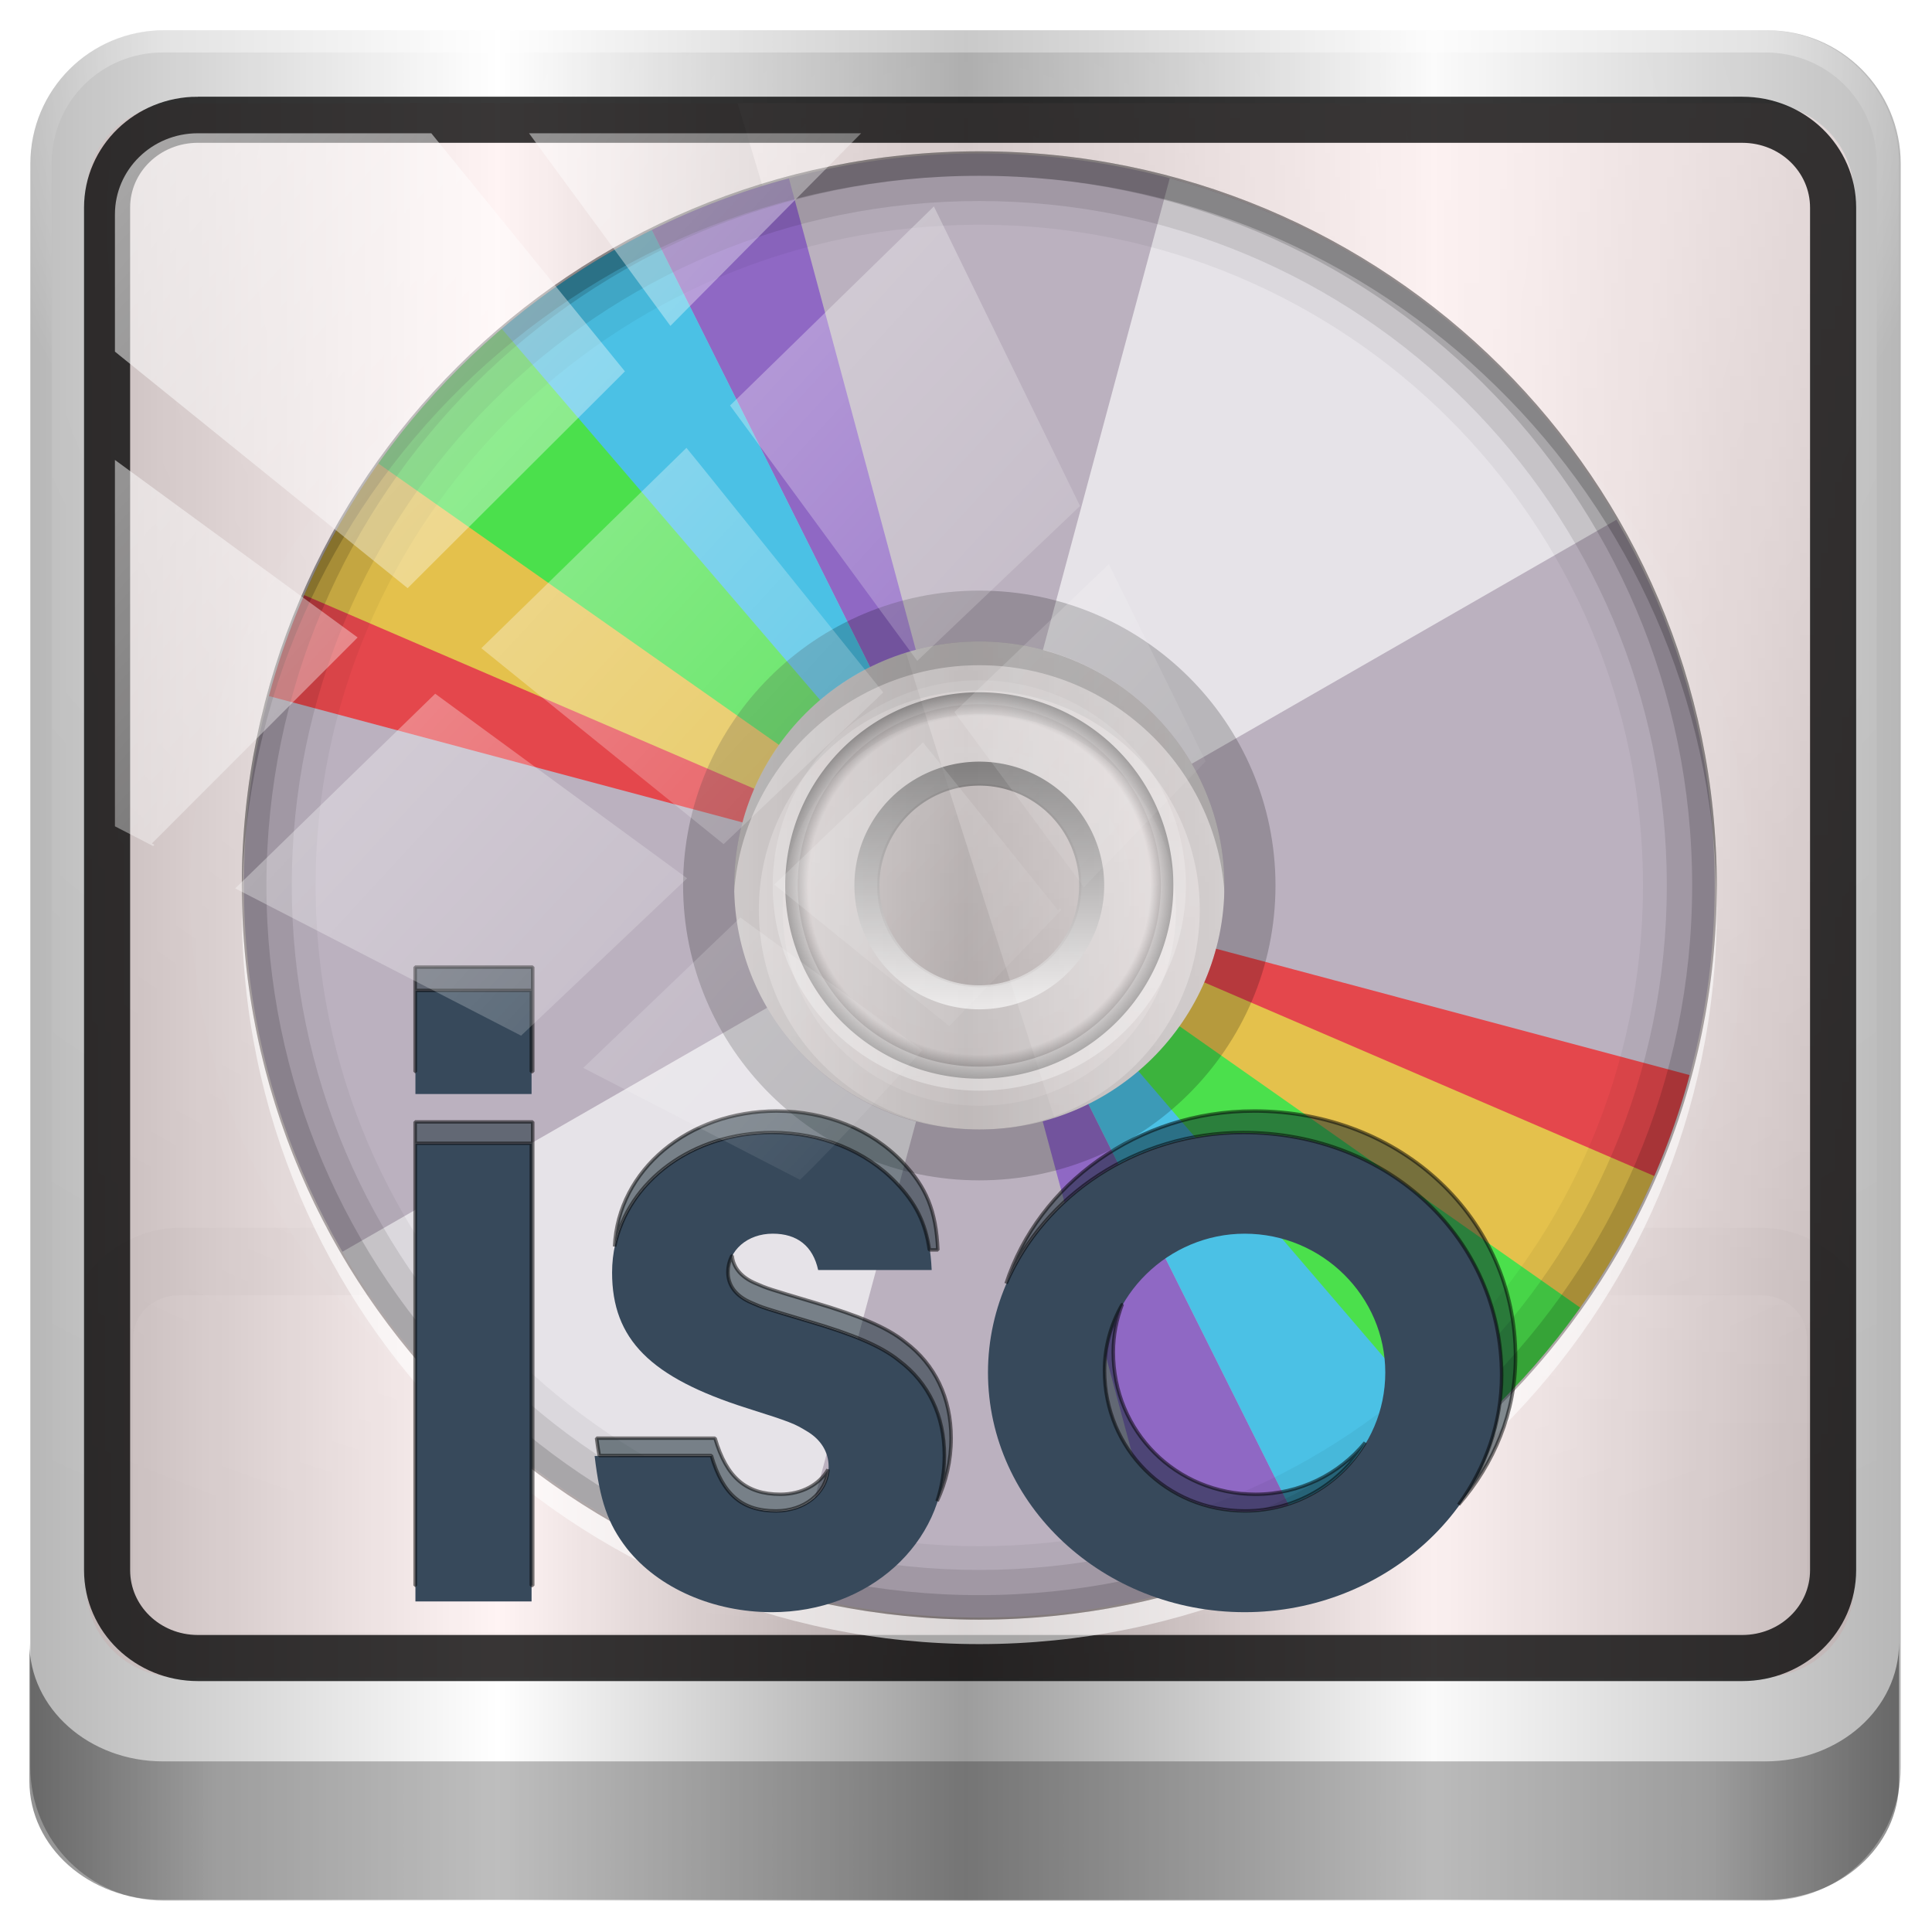 <?xml version="1.0" encoding="UTF-8" standalone="no"?>
<svg
   xmlns:dc="http://purl.org/dc/elements/1.1/"
   xmlns:cc="http://creativecommons.org/ns#"
   xmlns:rdf="http://www.w3.org/1999/02/22-rdf-syntax-ns#"
   xmlns:svg="http://www.w3.org/2000/svg"
   xmlns="http://www.w3.org/2000/svg"
   xmlns:xlink="http://www.w3.org/1999/xlink"
   xmlns:sodipodi="http://sodipodi.sourceforge.net/DTD/sodipodi-0.dtd"
   xmlns:inkscape="http://www.inkscape.org/namespaces/inkscape"
   sodipodi:docname="emblem-iso.svg"
   inkscape:version="1.0beta2 (2b71d25d45, 2019-12-03)"
   version="1.1"
   id="svg2"
   height="32"
   width="32">
  <script
     id="script2985"
     xlink:href="" />
  <defs
     id="defs4">
    <filter
       style="color-interpolation-filters:sRGB"
       id="filter3832-0">
      <feGaussianBlur
         stdDeviation="0.769"
         id="feGaussianBlur3834-4" />
    </filter>
    <linearGradient
       id="linearGradient4370-2">
      <stop
         offset="0"
         style="stop-color:#2a7fff;stop-opacity:1"
         id="stop4372-3" />
      <stop
         offset="1"
         style="stop-color:#003380;stop-opacity:1"
         id="stop4374-7" />
    </linearGradient>
    <linearGradient
       id="linearGradient3266-4">
      <stop
         offset="0"
         style="stop-color:#ffffff;stop-opacity:1"
         id="stop2807-3" />
      <stop
         offset="1"
         style="stop-color:#000000;stop-opacity:0"
         id="stop2809-4" />
    </linearGradient>
    <filter
       style="color-interpolation-filters:sRGB"
       id="filter4365">
      <feGaussianBlur
         stdDeviation="0.769"
         id="feGaussianBlur4367" />
    </filter>
    <linearGradient
       id="linearGradient4370">
      <stop
         offset="0"
         style="stop-color:#2a7fff;stop-opacity:1"
         id="stop4372" />
      <stop
         offset="1"
         style="stop-color:#003380;stop-opacity:1"
         id="stop4374" />
    </linearGradient>
    <linearGradient
       id="linearGradient4377">
      <stop
         offset="0"
         style="stop-color:#ffffff;stop-opacity:1"
         id="stop4379" />
      <stop
         offset="1"
         style="stop-color:#000000;stop-opacity:0"
         id="stop4381" />
    </linearGradient>
    <linearGradient
       id="linearGradient3362">
      <stop
         offset="0"
         style="stop-color:#4d4d4d;stop-opacity:1"
         id="stop3364" />
      <stop
         offset="1"
         style="stop-color:#ffffff;stop-opacity:1"
         id="stop3366" />
    </linearGradient>
    <linearGradient
       id="linearGradient3342">
      <stop
         offset="0"
         style="stop-color:#000000;stop-opacity:0"
         id="stop3344" />
      <stop
         offset="0.85"
         style="stop-color:#000000;stop-opacity:0"
         id="stop3350" />
      <stop
         offset="1"
         style="stop-color:#000000;stop-opacity:1"
         id="stop3346" />
    </linearGradient>
    <linearGradient
       id="linearGradient3330">
      <stop
         offset="0"
         style="stop-color:#ffffff;stop-opacity:0.203"
         id="stop3332" />
      <stop
         offset="1"
         style="stop-color:#ffffff;stop-opacity:0.68"
         id="stop3334" />
    </linearGradient>
    <clipPath
       id="clipPath4031">
      <path
         style="fill:#bbb1bf;fill-opacity:1;stroke:none"
         id="path4033"
         inkscape:connector-curvature="0"
         d="M 48,32 C 28.118,32 12,48.118 12,68 12,87.882 28.118,104 48,104 67.882,104 84,87.882 84,68 84,48.118 67.882,32 48,32 Z m 0,24 c 6.627,0 12,5.373 12,12 0,6.627 -5.373,12 -12,12 -6.627,0 -12,-5.373 -12,-12 0,-6.627 5.373,-12 12,-12 z" />
    </clipPath>
    <filter
       style="color-interpolation-filters:sRGB"
       id="filter4035"
       height="1.341"
       width="1.381"
       y="-0.171"
       x="-0.19">
      <feGaussianBlur
         stdDeviation="4.948"
         id="feGaussianBlur4037" />
    </filter>
    <clipPath
       id="clipPath4187">
      <path
         style="fill:#bbb1bf;fill-opacity:1;stroke:none;stroke-width:1.067"
         id="path4189"
         inkscape:connector-curvature="0"
         d="m 51.2,108.8 c -21.208,0 -38.4,17.192 -38.4,38.4 0,21.208 17.192,38.4 38.4,38.4 21.208,0 38.4,-17.192 38.4,-38.4 0,-21.208 -17.192,-38.4 -38.4,-38.4 z m 0,25.6 c 7.069,0 12.8,5.731 12.8,12.8 0,7.069 -5.731,12.8 -12.8,12.8 -7.069,0 -12.8,-5.731 -12.8,-12.8 0,-7.069 5.731,-12.8 12.8,-12.8 z" />
    </clipPath>
    <filter
       style="color-interpolation-filters:sRGB"
       id="filter4195"
       height="1.36"
       width="1.36"
       y="-0.18"
       x="-0.18">
      <feGaussianBlur
         stdDeviation="5.216"
         id="feGaussianBlur4197" />
    </filter>
    <linearGradient
       id="linearGradient4042">
      <stop
         offset="0"
         style="stop-color:#ffaaaa;stop-opacity:1"
         id="stop4044" />
      <stop
         offset="1"
         style="stop-color:#ff7777;stop-opacity:1"
         id="stop4046" />
    </linearGradient>
    <linearGradient
       id="linearGradient3888-8-4-8-4-6-9-0-8-7-9"
       inkscape:collect="always">
      <stop
         id="stop3890-4-7-9-5-7-0-8-8-8-6"
         offset="0"
         style="stop-color:#ffffff;stop-opacity:1;" />
      <stop
         id="stop3892-5-8-2-8-3-3-3-06-4-4"
         offset="1"
         style="stop-color:#ffffff;stop-opacity:0;" />
    </linearGradient>
    <linearGradient
       id="linearGradient3888-8-4-8-6"
       inkscape:collect="always">
      <stop
         id="stop3890-4-7-9-7"
         offset="0"
         style="stop-color:#ffffff;stop-opacity:1;" />
      <stop
         id="stop3892-5-8-2-7"
         offset="1"
         style="stop-color:#ffffff;stop-opacity:0;" />
    </linearGradient>
    <linearGradient
       id="linearGradient4091-0-3-0-7">
      <stop
         id="stop4093-3-6-4-2"
         offset="0"
         style="stop-color:#ffffff;stop-opacity:1;" />
      <stop
         style="stop-color:#ffffff;stop-opacity:1;"
         offset="0.8"
         id="stop4099-6-1-8-3" />
      <stop
         id="stop4095-1-0-7-9"
         offset="1"
         style="stop-color:#ffffff;stop-opacity:0;" />
    </linearGradient>
    <linearGradient
       id="linearGradient3832-0-6-1-1">
      <stop
         id="stop3834-6-3-7-1"
         offset="0"
         style="stop-color:#000000;stop-opacity:1;" />
      <stop
         style="stop-color:#000000;stop-opacity:0.588;"
         offset="0.1"
         id="stop3872-2-4" />
      <stop
         id="stop3844-6-2-7-6"
         offset="0.9"
         style="stop-color:#000000;stop-opacity:0.588;" />
      <stop
         id="stop3836-5-0-2-9"
         offset="1"
         style="stop-color:#000000;stop-opacity:1;" />
    </linearGradient>
    <linearGradient
       inkscape:collect="always"
       xlink:href="#linearGradient6139-0"
       id="linearGradient5021"
       gradientUnits="userSpaceOnUse"
       x1="6"
       y1="47"
       x2="90"
       y2="47"
       gradientTransform="matrix(1.135,0,0,1.134,-40.037,-46.788)" />
    <linearGradient
       id="linearGradient6139-0">
      <stop
         style="stop-color:#b7b7b7;stop-opacity:1;"
         offset="0"
         id="stop6141-2" />
      <stop
         id="stop6151-0"
         offset="0.25"
         style="stop-color:#ffffff;stop-opacity:1;" />
      <stop
         id="stop6147-1"
         offset="0.5"
         style="stop-color:#9d9d9d;stop-opacity:1;" />
      <stop
         style="stop-color:#fafafa;stop-opacity:1;"
         offset="0.75"
         id="stop6149-4" />
      <stop
         style="stop-color:#b7b7b7;stop-opacity:1;"
         offset="1"
         id="stop6143-4" />
    </linearGradient>
    <linearGradient
       y2="47"
       x2="90"
       y1="47"
       x1="6"
       gradientTransform="matrix(1.143,0,0,1.143,-32.183,-24.606)"
       gradientUnits="userSpaceOnUse"
       id="linearGradient4788"
       xlink:href="#linearGradient6139-0"
       inkscape:collect="always" />
    <radialGradient
       r="41"
       fy="6.213"
       fx="158"
       cy="6.213"
       cx="158"
       gradientTransform="matrix(0,1.729,-2.174,0,171.375,-259.239)"
       gradientUnits="userSpaceOnUse"
       id="radialGradient4790"
       xlink:href="#linearGradient3888-8-4-8-6"
       inkscape:collect="always" />
    <radialGradient
       r="42"
       fy="-27"
       fx="48"
       cy="-27"
       cx="48"
       gradientTransform="matrix(-1.144,0,0,-0.933,212.762,-20.401)"
       gradientUnits="userSpaceOnUse"
       id="radialGradient4792"
       xlink:href="#linearGradient4091-0-3-0-7"
       inkscape:collect="always" />
    <linearGradient
       y2="82.984"
       x2="-10.188"
       y1="82.984"
       x1="-94"
       gradientTransform="matrix(1.067,0,0,0.948,213.333,9.539)"
       gradientUnits="userSpaceOnUse"
       id="linearGradient4794"
       xlink:href="#linearGradient3832-0-6-1-1"
       inkscape:collect="always" />
    <linearGradient
       y2="68"
       x2="62"
       y1="8"
       x1="62"
       gradientTransform="matrix(1.194,0,0,1.154,-34.38,-24.386)"
       gradientUnits="userSpaceOnUse"
       id="linearGradient4796"
       xlink:href="#linearGradient3888-8-4-8-4-6-9-0-8-7-9"
       inkscape:collect="always" />
    <radialGradient
       r="45.056"
       fy="0.381"
       fx="14.693"
       cy="0.381"
       cx="14.693"
       gradientTransform="matrix(1.007,0,0,0.897,8.118,24.913)"
       gradientUnits="userSpaceOnUse"
       id="radialGradient4798"
       xlink:href="#linearGradient4042"
       inkscape:collect="always" />
    <linearGradient
       gradientTransform="matrix(0,0.148,-0.171,0,59.721,45.929)"
       y2="61.922"
       x2="94.568"
       y1="61.922"
       x1="25.22"
       gradientUnits="userSpaceOnUse"
       id="linearGradient4800"
       xlink:href="#linearGradient3362"
       inkscape:collect="always" />
    <radialGradient
       r="33.714"
       fy="61.922"
       fx="59.894"
       cy="61.922"
       cx="59.894"
       gradientTransform="matrix(0,0.255,-0.247,0,64.444,39.495)"
       gradientUnits="userSpaceOnUse"
       id="radialGradient4802"
       xlink:href="#linearGradient3342"
       inkscape:collect="always" />
    <linearGradient
       gradientTransform="matrix(0,0.255,-0.295,0,67.412,39.495)"
       y2="61.922"
       x2="93.608"
       y1="61.922"
       x1="26.18"
       gradientUnits="userSpaceOnUse"
       id="linearGradient4804"
       xlink:href="#linearGradient3330"
       inkscape:collect="always" />
    <linearGradient
       id="linearGradient6139-0-3">
      <stop
         style="stop-color:#b4b9ba;stop-opacity:1"
         offset="0"
         id="stop6141-2-6" />
      <stop
         id="stop6151-0-7"
         offset="0.25"
         style="stop-color:#ffffff;stop-opacity:1;" />
      <stop
         id="stop6147-1-5"
         offset="0.5"
         style="stop-color:#98a0a2;stop-opacity:1" />
      <stop
         style="stop-color:#fbf9f9;stop-opacity:1;"
         offset="0.75"
         id="stop6149-4-3" />
      <stop
         style="stop-color:#b4b8ba;stop-opacity:1"
         offset="1"
         id="stop6143-4-5" />
    </linearGradient>
    <clipPath
       clipPathUnits="userSpaceOnUse"
       id="clipPath4156-4-1">
      <path
         style="opacity:0.6;fill:#ffffff;fill-opacity:1;stroke:none"
         d="m 27.046,-55.695 -14.214,13.321 h 0.061 l 15.653,21.771 10.231,-10.546 C 38.562,-32.302 27.468,-54.819 27.046,-55.695 Z M 9.647,-39.383 -5.241,-25.321 15.988,-7.806 26.372,-18.383 Z m 31.491,12.951 -9.741,9.714 8.945,12.458 7.781,-7.555 z m -49.84,4.379 -13.754,12.982 26.283,13.846 0.061,-0.062 -0.123,-0.062 L 13.599,-5.401 -8.702,-22.053 Z m 38.015,7.401 -9.803,9.775 11.579,9.559 7.628,-7.401 -8.669,-11.009 z m 20.187,5.674 -7.383,7.216 6.188,8.542 5.82,-6.137 z m -32.195,6.322 -9.557,9.498 13.662,7.185 7.934,-7.678 z m 23.312,2.374 -7.107,6.938 8.363,6.907 5.361,-5.674 -0.061,-0.092 -0.092,0.123 -6.464,-8.203 z m -8.73,8.542 -7.505,7.339 10.354,5.458 c 1.397,-1.321 5.675,-6.123 5.851,-6.322 z"
         id="path4158-0-8"
         inkscape:connector-curvature="0" />
    </clipPath>
    <radialGradient
       cx="64.134"
       cy="88.987"
       r="39.753"
       fx="64.134"
       fy="88.987"
       id="radialGradient4133-4"
       xlink:href="#linearGradient3455-8"
       gradientUnits="userSpaceOnUse"
       gradientTransform="matrix(0.673,5.3344581e-8,-5.4480783e-8,0.687,4.84,-4.308)" />
    <linearGradient
       id="linearGradient3455-8">
      <stop
         id="stop3457-0"
         style="stop-color:#469619;stop-opacity:1"
         offset="0" />
      <stop
         id="stop3459-8"
         style="stop-color:#263026;stop-opacity:1"
         offset="1" />
    </linearGradient>
    <linearGradient
       x1="58.102"
       y1="15.531"
       x2="58.102"
       y2="61.944"
       id="linearGradient3665-5"
       xlink:href="#linearGradient3659-8"
       gradientUnits="userSpaceOnUse"
       gradientTransform="matrix(0.688,0,0,0.814,3.961,-0.214)" />
    <linearGradient
       id="linearGradient3659-8">
      <stop
         id="stop3661-5"
         style="stop-color:#6fde00;stop-opacity:0.742"
         offset="0" />
      <stop
         id="stop3663-56"
         style="stop-color:#e3ff77;stop-opacity:0"
         offset="1" />
    </linearGradient>
    <radialGradient
       cx="64"
       cy="59.5"
       r="3"
       fx="64"
       fy="59.5"
       id="radialGradient3573-3"
       xlink:href="#linearGradient3567-4"
       gradientUnits="userSpaceOnUse"
       gradientTransform="matrix(0.688,0,0,0.946,3.961,-14.691)" />
    <linearGradient
       id="linearGradient3567-4">
      <stop
         id="stop3569-4"
         style="stop-color:#6ab700;stop-opacity:1"
         offset="0" />
      <stop
         id="stop3571-5"
         style="stop-color:#6ab700;stop-opacity:0"
         offset="1" />
    </linearGradient>
    <radialGradient
       cx="64"
       cy="59.5"
       r="3"
       fx="64"
       fy="59.5"
       id="radialGradient3577-5"
       xlink:href="#linearGradient3567-4"
       gradientUnits="userSpaceOnUse"
       gradientTransform="matrix(0.688,0,0,0.946,3.961,-18.819)" />
    <radialGradient
       cx="64"
       cy="59.5"
       r="3"
       fx="64"
       fy="59.5"
       id="radialGradient3581-9"
       xlink:href="#linearGradient3567-4"
       gradientUnits="userSpaceOnUse"
       gradientTransform="matrix(0.688,0,0,0.946,3.961,-22.948)" />
    <radialGradient
       cx="64"
       cy="59.5"
       r="3"
       fx="64"
       fy="59.5"
       id="radialGradient3585-3"
       xlink:href="#linearGradient3567-4"
       gradientUnits="userSpaceOnUse"
       gradientTransform="matrix(0.688,0,0,0.946,3.961,-31.205)" />
    <radialGradient
       cx="64"
       cy="59.5"
       r="3"
       fx="64"
       fy="59.5"
       id="radialGradient3589-7"
       xlink:href="#linearGradient3567-4"
       gradientUnits="userSpaceOnUse"
       gradientTransform="matrix(0.688,0,0,0.946,3.961,-5.745)" />
    <radialGradient
       cx="64"
       cy="59.5"
       r="3"
       fx="64"
       fy="59.5"
       id="radialGradient3593-8"
       xlink:href="#linearGradient3567-4"
       gradientUnits="userSpaceOnUse"
       gradientTransform="matrix(0.688,0,0,0.946,3.961,-1.617)" />
    <radialGradient
       cx="64"
       cy="59.5"
       r="3"
       fx="64"
       fy="59.5"
       id="radialGradient3597-9"
       xlink:href="#linearGradient3567-4"
       gradientUnits="userSpaceOnUse"
       gradientTransform="matrix(0.688,0,0,0.946,3.961,2.512)" />
    <radialGradient
       cx="64"
       cy="59.5"
       r="3"
       fx="64"
       fy="59.5"
       id="radialGradient3601-1"
       xlink:href="#linearGradient3567-4"
       gradientUnits="userSpaceOnUse"
       gradientTransform="matrix(0.688,0,0,0.946,3.961,10.769)" />
    <radialGradient
       cx="64"
       cy="59.5"
       r="3"
       fx="64"
       fy="59.5"
       id="radialGradient3634-2"
       xlink:href="#linearGradient3567-4"
       gradientUnits="userSpaceOnUse"
       gradientTransform="matrix(0.688,0,0,0.946,2.011,-108.741)" />
    <radialGradient
       cx="64"
       cy="59.5"
       r="3"
       fx="64"
       fy="59.5"
       id="radialGradient3636-0"
       xlink:href="#linearGradient3567-4"
       gradientUnits="userSpaceOnUse"
       gradientTransform="matrix(0.688,0,0,0.946,2.011,-112.87)" />
    <radialGradient
       cx="64"
       cy="59.5"
       r="3"
       fx="64"
       fy="59.5"
       id="radialGradient3638-9"
       xlink:href="#linearGradient3567-4"
       gradientUnits="userSpaceOnUse"
       gradientTransform="matrix(0.688,0,0,0.946,2.011,-116.998)" />
    <radialGradient
       cx="64"
       cy="59.5"
       r="3"
       fx="64"
       fy="59.5"
       id="radialGradient3640-7"
       xlink:href="#linearGradient3567-4"
       gradientUnits="userSpaceOnUse"
       gradientTransform="matrix(0.688,0,0,0.946,2.011,-125.256)" />
    <radialGradient
       cx="64"
       cy="59.5"
       r="3"
       fx="64"
       fy="59.5"
       id="radialGradient3642-1"
       xlink:href="#linearGradient3567-4"
       gradientUnits="userSpaceOnUse"
       gradientTransform="matrix(0.688,0,0,0.946,2.011,-99.796)" />
    <radialGradient
       cx="64"
       cy="59.5"
       r="3"
       fx="64"
       fy="59.5"
       id="radialGradient3644-5"
       xlink:href="#linearGradient3567-4"
       gradientUnits="userSpaceOnUse"
       gradientTransform="matrix(0.688,0,0,0.946,2.011,-95.667)" />
    <radialGradient
       cx="64"
       cy="59.5"
       r="3"
       fx="64"
       fy="59.5"
       id="radialGradient3646-4"
       xlink:href="#linearGradient3567-4"
       gradientUnits="userSpaceOnUse"
       gradientTransform="matrix(0.688,0,0,0.946,2.011,-91.538)" />
    <radialGradient
       cx="64"
       cy="59.5"
       r="3"
       fx="64"
       fy="59.5"
       id="radialGradient3648-3"
       xlink:href="#linearGradient3567-4"
       gradientUnits="userSpaceOnUse"
       gradientTransform="matrix(0.688,0,0,0.946,2.011,-83.281)" />
    <radialGradient
       cx="76.208"
       cy="81.276"
       r="2.748"
       fx="76.208"
       fy="81.276"
       id="radialGradient3675-5"
       xlink:href="#linearGradient3677-6"
       gradientUnits="userSpaceOnUse"
       gradientTransform="matrix(1.127,0,0,1.127,-25.82,-34.163)" />
    <linearGradient
       id="linearGradient3677-6">
      <stop
         id="stop3679-3"
         style="stop-color:#ecff07;stop-opacity:1"
         offset="0" />
      <stop
         id="stop3687-1"
         style="stop-color:#93f503;stop-opacity:0.289"
         offset="0.419" />
      <stop
         id="stop3681-4"
         style="stop-color:#88eb00;stop-opacity:0"
         offset="1" />
    </linearGradient>
    <radialGradient
       cx="76.208"
       cy="81.276"
       r="2.748"
       fx="76.208"
       fy="81.276"
       id="radialGradient3685-3"
       xlink:href="#linearGradient3677-6"
       gradientUnits="userSpaceOnUse"
       gradientTransform="matrix(1.502,0,0,1.502,-72.344,-70.535)" />
    <linearGradient
       x1="48.103"
       y1="90.907"
       x2="69.852"
       y2="76.775"
       id="linearGradient3699-9"
       xlink:href="#linearGradient3701-0"
       gradientUnits="userSpaceOnUse"
       gradientTransform="matrix(-0.761,-0.255,0.255,-0.761,77.039,119.782)" />
    <linearGradient
       id="linearGradient3701-0">
      <stop
         id="stop3703-1"
         style="stop-color:#c0ff67;stop-opacity:1"
         offset="0" />
      <stop
         id="stop3705-7"
         style="stop-color:#68b300;stop-opacity:0"
         offset="1" />
    </linearGradient>
    <radialGradient
       cx="76.208"
       cy="81.276"
       r="2.748"
       fx="76.208"
       fy="81.276"
       id="radialGradient3709-7"
       xlink:href="#linearGradient3701-0"
       gradientUnits="userSpaceOnUse"
       gradientTransform="matrix(1.877,0,0,1.877,-95.08,-123.907)" />
    <filter
       style="color-interpolation-filters:sRGB"
       x="-0.127"
       y="-0.307"
       width="1.255"
       height="1.614"
       id="filter3737-9">
      <feGaussianBlur
         id="feGaussianBlur3739-0"
         stdDeviation="0.756" />
    </filter>
    <linearGradient
       x1="48.639"
       y1="95.349"
       x2="64.134"
       y2="95.403"
       id="linearGradient3735-4"
       xlink:href="#linearGradient3729-3"
       gradientUnits="userSpaceOnUse"
       gradientTransform="matrix(-0.761,-0.255,0.255,-0.761,77.039,119.782)" />
    <linearGradient
       id="linearGradient3729-3">
      <stop
         id="stop3731-7"
         style="stop-color:#d9ff13;stop-opacity:1"
         offset="0" />
      <stop
         id="stop3733-1"
         style="stop-color:#d9ff13;stop-opacity:0"
         offset="1" />
    </linearGradient>
    <clipPath
       clipPathUnits="userSpaceOnUse"
       id="clipPath4156-4-1-6">
      <path
         style="opacity:0.6;fill:#ffffff;fill-opacity:1;stroke:none"
         d="m 27.046,-55.695 -14.214,13.321 h 0.061 l 15.653,21.771 10.231,-10.546 C 38.562,-32.302 27.468,-54.819 27.046,-55.695 Z M 9.647,-39.383 -5.241,-25.321 15.988,-7.806 26.372,-18.383 Z m 31.491,12.951 -9.741,9.714 8.945,12.458 7.781,-7.555 z m -49.84,4.379 -13.754,12.982 26.283,13.846 0.061,-0.062 -0.123,-0.062 L 13.599,-5.401 -8.702,-22.053 Z m 38.015,7.401 -9.803,9.775 11.579,9.559 7.628,-7.401 -8.669,-11.009 z m 20.187,5.674 -7.383,7.216 6.188,8.542 5.82,-6.137 z m -32.195,6.322 -9.557,9.498 13.662,7.185 7.934,-7.678 z m 23.312,2.374 -7.107,6.938 8.363,6.907 5.361,-5.674 -0.061,-0.092 -0.092,0.123 -6.464,-8.203 z m -8.73,8.542 -7.505,7.339 10.354,5.458 c 1.397,-1.321 5.675,-6.123 5.851,-6.322 z"
         id="path4158-0-8-2"
         inkscape:connector-curvature="0" />
    </clipPath>
    <linearGradient
       y2="14.514"
       x2="50.528"
       y1="-28.642"
       x1="2.771"
       gradientUnits="userSpaceOnUse"
       id="linearGradient1162"
       xlink:href="#linearGradient3888-8-4-8-4-6-9-0-8-7-9"
       inkscape:collect="always" />
  </defs>
  <sodipodi:namedview
     inkscape:document-rotation="0"
     inkscape:pagecheckerboard="true"
     inkscape:window-maximized="1"
     inkscape:window-y="21"
     inkscape:window-x="0"
     inkscape:window-height="1029"
     inkscape:window-width="1920"
     objecttolerance="1"
     guidetolerance="1"
     gridtolerance="1"
     inkscape:showpageshadow="false"
     inkscape:grid-bbox="true"
     inkscape:document-units="px"
     showgrid="true"
     inkscape:current-layer="g964"
     inkscape:cy="52.980148"
     inkscape:cx="2.2598033"
     inkscape:zoom="5.5023108"
     inkscape:pageshadow="2"
     inkscape:pageopacity="1"
     borderopacity="1.0"
     bordercolor="#666666"
     pagecolor="#ffffff"
     id="base" />
  <g
     transform="translate(0,27.733)"
     inkscape:groupmode="layer"
     inkscape:label="Layer 1"
     id="layer1">
    <g
       transform="translate(25.486,-9.002)"
       id="g4742">
      <g
         transform="matrix(0.996,0,0,0.996,-0.066,0.281)"
         id="g964">
        <g
           transform="matrix(0.324,0,0,0.324,-16.812,-12.464)"
           id="g217">
          <path
             inkscape:connector-curvature="0"
             id="rect4251-1"
             d="m 63.817,-18.891 h -82.286 c -3.799,0 -6.857,3.058 -6.857,6.857 v 82.286 c 0,3.799 3.058,6.857 6.857,6.857 h 82.286 c 3.799,0 6.857,-3.058 6.857,-6.857 v -82.286 c 0,-3.799 -3.058,-6.857 -6.857,-6.857 z"
             style="display:inline;fill:url(#linearGradient4788);fill-opacity:1;fill-rule:nonzero;stroke:none;stroke-width:1.003" />
          <g
             transform="matrix(1.071,0,0,1.071,-146.468,-24.034)"
             id="g3272">
            <path
               style="display:inline;opacity:0.2;fill:url(#radialGradient4790);fill-opacity:1;fill-rule:nonzero;stroke:none;stroke-width:1.067"
               d="m 119.467,5.867 c -2.973,0 -5.333,2.36 -5.333,5.333 v 22.1 7.467 41.167 c 1.142,1.737 3.09,2.9 5.333,2.9 H 123.733 192 h 4.267 c 2.243,0 4.191,-1.163 5.333,-2.9 V 40.767 33.3 11.2 c 0,-2.973 -2.36,-5.333 -5.333,-5.333 z"
               id="path3400-6"
               inkscape:connector-curvature="0"
               sodipodi:nodetypes="sscccsccscccsss" />
            <path
               style="display:inline;opacity:0.45;fill:url(#radialGradient4792);fill-opacity:1;fill-rule:nonzero;stroke:none;stroke-width:1.067"
               d="m 119.467,4.8 c -3.546,0 -6.4,2.854 -6.4,6.4 v 16 h 1.067 v -16 c 0,-2.973 2.36,-5.333 5.333,-5.333 h 76.8 c 2.973,0 5.333,2.36 5.333,5.333 v 16 h 1.067 v -16 c 0,-3.546 -2.854,-6.4 -6.4,-6.4 z"
               id="path4236-5"
               inkscape:connector-curvature="0" />
            <path
               inkscape:connector-curvature="0"
               id="path4242-5"
               d="m 113.067,82.072 v 0.948 0.948 0.948 1.897 1.897 c 0,3.152 2.854,5.69 6.4,5.69 h 76.8 c 3.546,0 6.4,-2.538 6.4,-5.69 V 86.813 84.917 83.968 83.02 82.072 c 0,3.152 -2.854,5.69 -6.4,5.69 h -76.8 c -3.546,0 -6.4,-2.538 -6.4,-5.69 z"
               style="opacity:0.431;fill:url(#linearGradient4794);fill-opacity:1;fill-rule:nonzero;stroke:none;stroke-width:1.067" />
          </g>
          <path
             inkscape:connector-curvature="0"
             id="path4972"
             d="m -17.671,42.571 c -1.891,0 -3.661,0.977 -4.774,2.417 v 16.054 c 0,2.558 2.129,4.618 4.774,4.618 h 81.158 c 2.645,0 4.774,-2.059 4.774,-4.618 v -16.054 c -1.113,-1.44 -2.883,-2.417 -4.774,-2.417 z m 0,3.463 h 81.158 c 1.364,0 2.387,0.99 2.387,2.309 v 12.699 c 0,1.319 -1.023,2.309 -2.387,2.309 h -81.158 c -1.364,0 -2.387,-0.99 -2.387,-2.309 V 48.343 c 0,-1.319 1.023,-2.309 2.387,-2.309 z"
             style="color:#000000;font-style:normal;font-variant:normal;font-weight:normal;font-stretch:normal;font-size:medium;line-height:normal;font-family:Sans;-inkscape-font-specification:Sans;text-indent:0;text-align:start;text-decoration:none;text-decoration-line:none;letter-spacing:normal;word-spacing:normal;text-transform:none;writing-mode:lr-tb;direction:ltr;baseline-shift:baseline;text-anchor:start;display:inline;overflow:visible;visibility:visible;opacity:0.02;fill:#000000;fill-opacity:1;fill-rule:nonzero;stroke:none;stroke-width:6.019;marker:none;enable-background:accumulate" />
          <path
             inkscape:connector-curvature="0"
             id="path4974"
             d="m 10.973,-15.151 c 8.356,27.858 17.038,55.06 25.847,80.809 h 26.667 c 2.645,0 4.774,-2.059 4.774,-4.618 v -71.574 c 0,-2.558 -2.129,-4.618 -4.774,-4.618 z"
             style="color:#000000;display:inline;overflow:visible;visibility:visible;opacity:0.45;fill:url(#linearGradient4796);fill-opacity:1;fill-rule:nonzero;stroke:none;stroke-width:2.006;marker:none;enable-background:accumulate" />
          <path
             id="path4970"
             d="m -17.671,-15.151 h 81.158 c 2.645,0 4.774,2.059 4.774,4.618 v 71.574 c 0,2.558 -2.129,4.618 -4.774,4.618 h -81.158 c -2.645,0 -4.774,-2.059 -4.774,-4.618 v -71.574 c 0,-2.558 2.129,-4.618 4.774,-4.618 z"
             style="color:#000000;display:inline;overflow:visible;visibility:visible;opacity:0.084;fill:url(#radialGradient4798);fill-opacity:1;fill-rule:nonzero;stroke:none;stroke-width:2.006;marker:none;enable-background:accumulate"
             inkscape:connector-curvature="0"
             sodipodi:nodetypes="sssssssss" />
          <path
             sodipodi:nodetypes="sssssssss"
             inkscape:connector-curvature="0"
             style="color:#000000;display:inline;overflow:visible;visibility:visible;fill:none;stroke:#000000;stroke-width:2.366;stroke-opacity:0.776;marker:none;enable-background:accumulate"
             d="m -16.724,-14.298 h 79.264 c 2.583,0 4.663,2.012 4.663,4.512 V 60.143 c 0,2.499 -2.08,4.512 -4.663,4.512 h -79.264 c -2.583,0 -4.663,-2.012 -4.663,-4.512 V -9.787 c 0,-2.499 2.08,-4.512 4.663,-4.512 z"
             id="path4989" />
          <g
             style="display:inline"
             id="g3339"
             transform="matrix(1.241,0,0,1.189,-37.61,-40.126)">
            <path
               style="color:#000000;display:inline;overflow:visible;visibility:visible;opacity:0.05;fill:#000000;fill-opacity:1;fill-rule:nonzero;stroke:none;stroke-width:1.036;marker:none;enable-background:accumulate"
               id="path3736"
               d="m 49.146,36.817 c -10.092,0 -18.3,8.529 -18.3,19.015 0,10.486 8.209,19.015 18.3,19.015 10.092,0 18.3,-8.529 18.3,-19.015 0,-10.486 -8.209,-19.015 -18.3,-19.015 z m 0,10.564 c 4.51,0 8.133,3.764 8.133,8.451 0,4.687 -3.623,8.451 -8.133,8.451 -4.51,0 -8.133,-3.764 -8.133,-8.451 0,-4.687 3.623,-8.451 8.133,-8.451 z"
               inkscape:connector-curvature="0" />
            <path
               style="color:#000000;display:inline;overflow:visible;visibility:visible;opacity:0.3;fill:#000000;fill-opacity:1;fill-rule:nonzero;stroke:none;stroke-width:1.036;marker:none;enable-background:accumulate"
               id="path3725"
               inkscape:connector-curvature="0"
               d="m 49.146,38.93 c -8.984,0 -16.267,7.567 -16.267,16.902 0,9.335 7.283,16.902 16.267,16.902 8.984,0 16.267,-7.567 16.267,-16.902 0,-9.335 -7.283,-16.902 -16.267,-16.902 z m 0,6.338 c 5.615,0 10.167,4.73 10.167,10.564 0,5.834 -4.552,10.564 -10.167,10.564 -5.615,0 -10.167,-4.73 -10.167,-10.564 0,-5.834 4.552,-10.564 10.167,-10.564 z" />
            <path
               style="color:#000000;display:inline;overflow:visible;visibility:visible;opacity:0.1;fill:#000000;fill-opacity:1;fill-rule:nonzero;stroke:none;stroke-width:1.036;marker:none;enable-background:accumulate"
               id="path3732"
               d="m 49.146,37.841 c -9.554,0 -17.315,8.064 -17.315,17.992 0,9.927 7.761,17.992 17.315,17.992 9.554,0 17.315,-8.064 17.315,-17.992 0,-9.927 -7.761,-17.992 -17.315,-17.992 z m 0,8.517 c 5.045,0 9.118,4.233 9.118,9.474 0,5.242 -4.074,9.474 -9.118,9.474 -5.045,0 -9.118,-4.233 -9.118,-9.474 0,-5.242 4.074,-9.474 9.118,-9.474 z"
               inkscape:connector-curvature="0" />
            <path
               style="display:inline;fill:#bbb1bf;fill-opacity:1;stroke:none;stroke-width:1.036"
               id="path3978"
               inkscape:connector-curvature="0"
               d="m 49.146,23.174 c -16.797,0 -30.414,14.149 -30.414,31.602 0,17.453 13.617,31.602 30.414,31.602 16.797,0 30.414,-14.149 30.414,-31.602 0,-17.453 -13.617,-31.602 -30.414,-31.602 z m 0,21.068 c 5.599,0 10.138,4.716 10.138,10.534 0,5.818 -4.539,10.534 -10.138,10.534 -5.599,0 -10.138,-4.716 -10.138,-10.534 0,-5.818 4.539,-10.534 10.138,-10.534 z" />
            <path
               style="display:inline;opacity:0.3;fill:#ffffff;fill-opacity:1;stroke:none;stroke-width:1.036"
               id="path3992"
               inkscape:connector-curvature="0"
               d="m 49.146,44.242 c -5.599,0 -10.138,4.716 -10.138,10.534 0,5.818 4.539,10.534 10.138,10.534 5.599,0 10.138,-4.716 10.138,-10.534 0,-5.818 -4.539,-10.534 -10.138,-10.534 z m 0,6.145 c 2.333,0 4.224,1.965 4.224,4.389 0,2.424 -1.891,4.389 -4.224,4.389 -2.333,0 -4.224,-1.965 -4.224,-4.389 0,-2.424 1.891,-4.389 4.224,-4.389 z" />
            <path
               style="display:inline;opacity:0.6;fill:none;stroke:url(#linearGradient4800);stroke-width:1.036;stroke-linecap:round;stroke-linejoin:miter;stroke-miterlimit:4;stroke-dasharray:none;stroke-dashoffset:0;stroke-opacity:1"
               id="path4002-9"
               d="m 49.146,59.604 a 4.647,4.828 0 1 1 0,-9.656 4.647,4.828 0 1 1 0,9.656 z"
               inkscape:connector-curvature="0" />
            <path
               style="display:inline;opacity:0.5;fill:url(#radialGradient4802);fill-opacity:1;fill-rule:evenodd;stroke:url(#linearGradient4804);stroke-width:1.036;stroke-linecap:round;stroke-linejoin:miter;stroke-miterlimit:4;stroke-dasharray:none;stroke-dashoffset:0;stroke-opacity:1"
               id="path4010"
               d="m 49.146,63.115 a 8.026,8.339 0 1 1 0,-16.679 8.026,8.339 0 1 1 0,16.679 z"
               inkscape:connector-curvature="0" />
            <path
               style="display:inline;opacity:0.8;fill:#ffffff;fill-opacity:1;stroke:none;filter:url(#filter4035)"
               id="path4018"
               clip-path="url(#clipPath4031)"
               transform="matrix(0.845,0,0,0.878,8.594,-4.917)"
               inkscape:connector-curvature="0"
               d="M 57.312,33.219 48,68 79.188,50 C 74.414,41.731 66.535,35.69 57.312,33.219 Z M 48,68 16.812,86 c 4.774,8.269 12.653,14.31 21.875,16.781 z" />
            <g
               style="display:inline;opacity:0.6;filter:url(#filter4195)"
               id="g4175"
               clip-path="url(#clipPath4187)"
               transform="matrix(0.792,0,0,0.823,8.594,-66.366)">
              <path
                 style="fill:#7137c8;fill-opacity:1;stroke:none;stroke-width:1.945"
                 id="path4039"
                 d="m 68.304,181.58 a 38.4,38.4 37.964 0 1 -7.166,2.711 l -9.939,-37.092 z"
                 inkscape:connector-curvature="0" />
              <path
                 style="fill:#00ccff;fill-opacity:1;stroke:none;stroke-width:1.945"
                 id="path4041"
                 d="m 76.199,176.348 a 38.4,38.4 31.514 0 1 -7.899,5.234 l -17.1,-34.382 z"
                 inkscape:connector-curvature="0" />
              <path
                 style="fill:#ffcc00;fill-opacity:1;stroke:none;stroke-width:1.945"
                 id="path4043"
                 d="m 86.497,162.323 a 38.4,38.4 17.712 0 1 -4.19,7.393 L 51.2,147.2 Z"
                 inkscape:connector-curvature="0" />
              <path
                 style="fill:#ff0000;fill-opacity:1;stroke:none;stroke-width:1.945"
                 id="path4045"
                 d="m 88.292,157.139 a 38.4,38.4 89.232 0 1 -1.843,5.296 L 51.2,147.2 Z"
                 inkscape:connector-curvature="0" />
              <path
                 style="fill:#00ff00;fill-opacity:1;stroke:none;stroke-width:1.945"
                 id="path4144"
                 d="m 82.578,169.336 a 38.4,38.4 31.514 0 1 -6.444,7.068 L 51.2,147.2 Z"
                 inkscape:connector-curvature="0" />
              <path
                 style="fill:#7137c8;fill-opacity:1;stroke:none;stroke-width:1.945"
                 id="path4155"
                 d="m 34.096,112.82 a 38.4,38.4 37.964 0 1 7.166,-2.711 L 51.2,147.2 Z"
                 inkscape:connector-curvature="0" />
              <path
                 style="fill:#00ccff;fill-opacity:1;stroke:none;stroke-width:1.945"
                 id="path4157"
                 d="m 26.201,118.052 a 38.4,38.4 31.514 0 1 7.899,-5.234 l 17.1,34.382 z"
                 inkscape:connector-curvature="0" />
              <path
                 style="fill:#ffcc00;fill-opacity:1;stroke:none;stroke-width:1.945"
                 id="path4159"
                 d="m 15.903,132.077 a 38.4,38.4 17.712 0 1 4.19,-7.393 L 51.2,147.2 Z"
                 inkscape:connector-curvature="0" />
              <path
                 style="fill:#ff0000;fill-opacity:1;stroke:none;stroke-width:1.945"
                 id="path4161"
                 d="m 14.108,137.261 a 38.4,38.4 89.232 0 1 1.843,-5.296 l 35.249,15.235 z"
                 inkscape:connector-curvature="0" />
              <path
                 style="fill:#00ff00;fill-opacity:1;stroke:none;stroke-width:1.945"
                 id="path4163"
                 d="m 19.822,125.064 a 38.4,38.4 31.514 0 1 6.444,-7.068 l 24.934,29.204 z"
                 inkscape:connector-curvature="0" />
            </g>
            <path
               style="display:inline;opacity:0.2;fill:#000000;fill-opacity:1;stroke:none;stroke-width:1.036"
               id="path3986"
               inkscape:connector-curvature="0"
               d="m 49.146,42.047 c -6.766,0 -12.25,5.699 -12.25,12.729 0,7.03 5.485,12.729 12.25,12.729 6.766,0 12.25,-5.699 12.25,-12.729 0,-7.03 -5.485,-12.729 -12.25,-12.729 z m 0,2.195 c 5.599,0 10.138,4.716 10.138,10.534 0,5.818 -4.539,10.534 -10.138,10.534 -5.599,0 -10.138,-4.716 -10.138,-10.534 0,-5.818 4.539,-10.534 10.138,-10.534 z" />
            <path
               style="color:#000000;display:inline;overflow:visible;visibility:visible;opacity:0.6;fill:#ffffff;fill-opacity:1;fill-rule:nonzero;stroke:none;stroke-width:1.036;marker:none;enable-background:accumulate"
               id="path3738"
               inkscape:connector-curvature="0"
               d="m 18.646,55.304 c -0.003,0.178 0,0.35 0,0.528 0,17.503 13.655,31.692 30.5,31.692 16.845,0 30.5,-14.189 30.5,-31.692 0,-0.179 0.003,-0.35 0,-0.528 -0.275,17.256 -13.827,31.163 -30.5,31.163 -16.673,0 -30.225,-13.907 -30.5,-31.163 z" />
            <path
               style="color:#000000;display:inline;overflow:visible;visibility:visible;opacity:0.05;fill:#000000;fill-opacity:1;fill-rule:nonzero;stroke:none;stroke-width:1.036;marker:none;enable-background:accumulate"
               id="path3749"
               inkscape:connector-curvature="0"
               d="m 49.146,23.084 c -16.845,0 -30.5,14.189 -30.5,31.692 0,17.503 13.655,31.692 30.5,31.692 16.845,0 30.5,-14.189 30.5,-31.692 0,-17.503 -13.655,-31.692 -30.5,-31.692 z m 0,3.169 c 15.16,0 27.45,12.77 27.45,28.522 0,15.752 -12.29,28.522 -27.45,28.522 -15.16,0 -27.45,-12.77 -27.45,-28.522 0,-15.752 12.29,-28.522 27.45,-28.522 z" />
            <path
               style="color:#000000;display:inline;overflow:visible;visibility:visible;opacity:0.1;fill:#000000;fill-opacity:1;fill-rule:nonzero;stroke:none;stroke-width:1.036;marker:none;enable-background:accumulate"
               id="path3743"
               inkscape:connector-curvature="0"
               d="m 49.146,23.084 c -16.845,0 -30.5,14.189 -30.5,31.692 0,17.503 13.655,31.692 30.5,31.692 16.845,0 30.5,-14.189 30.5,-31.692 0,-17.503 -13.655,-31.692 -30.5,-31.692 z m 0,2.146 c 15.727,0 28.435,13.204 28.435,29.546 0,16.342 -12.708,29.546 -28.435,29.546 -15.727,0 -28.435,-13.204 -28.435,-29.546 0,-16.342 12.708,-29.546 28.435,-29.546 z" />
            <path
               style="color:#000000;display:inline;overflow:visible;visibility:visible;opacity:0.15;fill:#000000;fill-opacity:1;fill-rule:nonzero;stroke:none;stroke-width:1.036;marker:none;enable-background:accumulate"
               id="path3781"
               inkscape:connector-curvature="0"
               d="m 49.146,23.084 c -16.845,0 -30.5,14.189 -30.5,31.692 0,17.503 13.655,31.692 30.5,31.692 16.845,0 30.5,-14.189 30.5,-31.692 0,-17.503 -13.655,-31.692 -30.5,-31.692 z m 0,1.056 c 16.283,0 29.483,13.716 29.483,30.635 0,16.919 -13.2,30.635 -29.483,30.635 -16.283,0 -29.483,-13.716 -29.483,-30.635 0,-16.919 13.2,-30.635 29.483,-30.635 z" />
            <path
               style="color:#000000;display:inline;overflow:visible;visibility:visible;opacity:0.2;fill:#000000;fill-opacity:1;fill-rule:nonzero;stroke:none;stroke-width:1.036;marker:none;enable-background:accumulate"
               id="path3753"
               inkscape:connector-curvature="0"
               d="m 49.146,23.084 c -16.845,0 -30.5,14.189 -30.5,31.692 0,0.179 -0.003,0.35 0,0.528 0.275,-17.256 13.827,-31.163 30.5,-31.163 16.673,0 30.225,13.907 30.5,31.163 0.003,-0.178 0,-0.35 0,-0.528 0,-17.503 -13.655,-31.692 -30.5,-31.692 z" />
            <g
               id="g971"
               transform="matrix(0.836,0,0,0.836,9.536,14.628)">
              <g
                 aria-label="iso"
                 transform="matrix(0.902,0,0,0.891,2.326,5.872)"
                 style="font-style:normal;font-variant:normal;font-weight:bold;font-stretch:normal;font-size:47.892px;line-height:16.035px;font-family:'URW Gothic L';-inkscape-font-specification:'URW Gothic L Bold';font-variant-ligatures:normal;font-variant-caps:normal;font-variant-numeric:normal;font-feature-settings:normal;text-align:start;writing-mode:lr-tb;text-anchor:start;opacity:1;fill:#37495b;fill-opacity:1;stroke:none;stroke-width:0.192;stroke-linecap:round;stroke-linejoin:bevel;stroke-miterlimit:4;stroke-dasharray:none;stroke-opacity:1;paint-order:stroke fill markers"
                 id="text920">
                <path
                   d="m 19.023,88.8 h 6.37 V 62.268 h -6.37 z m 0,-29.406 h 6.37 v -5.987 h -6.37 z"
                   style="font-style:normal;font-variant:normal;font-weight:bold;font-stretch:normal;font-family:'URW Gothic L';-inkscape-font-specification:'URW Gothic L Bold';fill:#37495b;fill-opacity:1;stroke:none;stroke-width:0.192;stroke-opacity:1"
                   id="path931"
                   inkscape:connector-curvature="0" />
                <path
                   d="m 28.852,80.371 c 0.287,2.586 0.718,3.927 1.772,5.364 1.724,2.299 4.741,3.688 7.95,3.688 5.316,0 9.483,-3.975 9.483,-9.052 0,-2.299 -0.862,-4.215 -2.49,-5.508 -1.006,-0.862 -2.586,-1.533 -4.885,-2.251 -2.586,-0.814 -2.586,-0.814 -3.209,-1.102 -0.862,-0.383 -1.293,-1.006 -1.293,-1.772 0,-1.293 1.054,-2.251 2.442,-2.251 1.341,0 2.203,0.718 2.49,2.107 h 6.226 c -0.096,-2.251 -0.623,-3.592 -1.916,-5.029 -1.676,-1.868 -4.167,-2.921 -6.801,-2.921 -4.933,0 -8.812,3.544 -8.812,8.094 0,3.879 2.107,6.082 7.375,7.854 2.442,0.814 2.634,0.91 3.305,1.341 0.766,0.479 1.197,1.197 1.197,2.059 0,1.485 -1.245,2.586 -2.874,2.586 -1.868,0 -2.921,-0.958 -3.544,-3.209 z"
                   style="font-style:normal;font-variant:normal;font-weight:bold;font-stretch:normal;font-family:'URW Gothic L';-inkscape-font-specification:'URW Gothic L Bold';fill:#37495b;fill-opacity:1;stroke:none;stroke-width:0.192;stroke-opacity:1"
                   id="path933"
                   inkscape:connector-curvature="0" />
                <path
                   d="m 64.458,61.645 c -7.711,0 -14.032,6.274 -14.032,13.889 0,7.663 6.322,13.889 14.08,13.889 7.711,0 14.128,-6.226 14.128,-13.697 0,-7.902 -6.178,-14.08 -14.176,-14.08 z m 0.048,5.843 c 4.262,0 7.711,3.64 7.711,8.046 0,4.454 -3.448,8.046 -7.663,8.046 -4.31,0 -7.711,-3.592 -7.711,-8.142 0,-4.358 3.496,-7.95 7.663,-7.95 z"
                   style="font-style:normal;font-variant:normal;font-weight:bold;font-stretch:normal;font-family:'URW Gothic L';-inkscape-font-specification:'URW Gothic L Bold';fill:#37495b;fill-opacity:1;stroke:none;stroke-width:0.192;stroke-opacity:1"
                   id="path935"
                   inkscape:connector-curvature="0" />
              </g>
              <path
                 style="font-style:normal;font-variant:normal;font-weight:bold;font-stretch:normal;font-size:48.511px;line-height:16.243px;font-family:'URW Gothic L';-inkscape-font-specification:'URW Gothic L Bold';font-variant-ligatures:normal;font-variant-caps:normal;font-variant-numeric:normal;font-feature-settings:normal;text-align:start;writing-mode:lr-tb;text-anchor:start;opacity:0.514;fill:#0e232e;fill-opacity:1;stroke:#020202;stroke-width:0.175;stroke-linecap:round;stroke-linejoin:bevel;stroke-miterlimit:4;stroke-dasharray:none;stroke-opacity:1;paint-order:stroke fill markers"
                 d="m 19.471,52.238 v 5.4 h 0.007 v -4.196 h 5.742 v 4.196 h 0.067 v -5.4 z m 17.899,7.432 c -4.39,0 -7.858,3.039 -8.032,6.993 0.669,-3.393 3.862,-5.882 7.81,-5.882 2.375,0 4.621,0.939 6.132,2.603 0.952,1.045 1.437,2.04 1.632,3.459 h 0.418 c -0.087,-2.031 -0.57,-3.241 -1.751,-4.537 -1.531,-1.685 -3.804,-2.635 -6.21,-2.635 z m 23.594,0 c -5.751,0 -10.653,3.778 -12.257,8.905 1.875,-4.546 6.437,-7.795 11.734,-7.795 7.211,0 12.781,5.503 12.781,12.542 0,2.45 -0.789,4.745 -2.127,6.673 1.752,-2.112 2.815,-4.763 2.815,-7.622 0,-7.13 -5.642,-12.704 -12.946,-12.704 z M 19.471,60.232 v 23.937 h 0.007 V 61.335 H 25.22 V 84.169 H 25.287 V 60.232 Z m 15.679,6.897 c -0.128,0.258 -0.204,0.546 -0.204,0.86 0,0.683 0.389,1.237 1.166,1.579 0.561,0.256 0.561,0.256 2.893,0.981 2.073,0.64 3.497,1.237 4.404,2.005 1.468,1.152 2.245,2.859 2.245,4.906 0,0.823 -0.126,1.612 -0.359,2.354 0.445,-0.991 0.691,-2.089 0.691,-3.25 0,-2.074 -0.788,-3.803 -2.275,-4.969 C 42.792,70.817 41.35,70.213 39.25,69.565 36.889,68.831 36.889,68.83 36.32,68.57 35.594,68.252 35.206,67.748 35.15,67.129 Z m 19.303,2.524 c -0.556,1.015 -0.877,2.178 -0.877,3.412 0,4.053 3.065,7.253 6.951,7.253 2.526,0 4.74,-1.418 5.945,-3.531 -1.286,1.632 -3.241,2.672 -5.421,2.672 -3.936,0 -7.042,-3.24 -7.042,-7.345 0,-0.864 0.162,-1.691 0.443,-2.461 z m -26.006,6.911 c 0.038,0.335 0.087,0.603 0.132,0.896 h 5.546 c 0.561,2.005 1.512,2.858 3.196,2.858 1.405,0 2.482,-0.902 2.573,-2.138 -0.42,0.772 -1.292,1.279 -2.35,1.279 -1.706,0 -2.668,-0.864 -3.237,-2.895 z"
                 id="text928"
                 inkscape:connector-curvature="0" />
            </g>
          </g>
          <rect
             transform="matrix(1.074,0,0,1.052,-23.132,17.955)"
             style="display:inline;opacity:0.579;fill:url(#linearGradient1162);fill-opacity:1;stroke:none"
             id="rect4146-6"
             width="75.966"
             height="69.024"
             x="2"
             y="-30"
             rx="3.957"
             ry="3.957"
             clip-path="url(#clipPath4156-4-1-6)" />
        </g>
      </g>
    </g>
  </g>
</svg>
